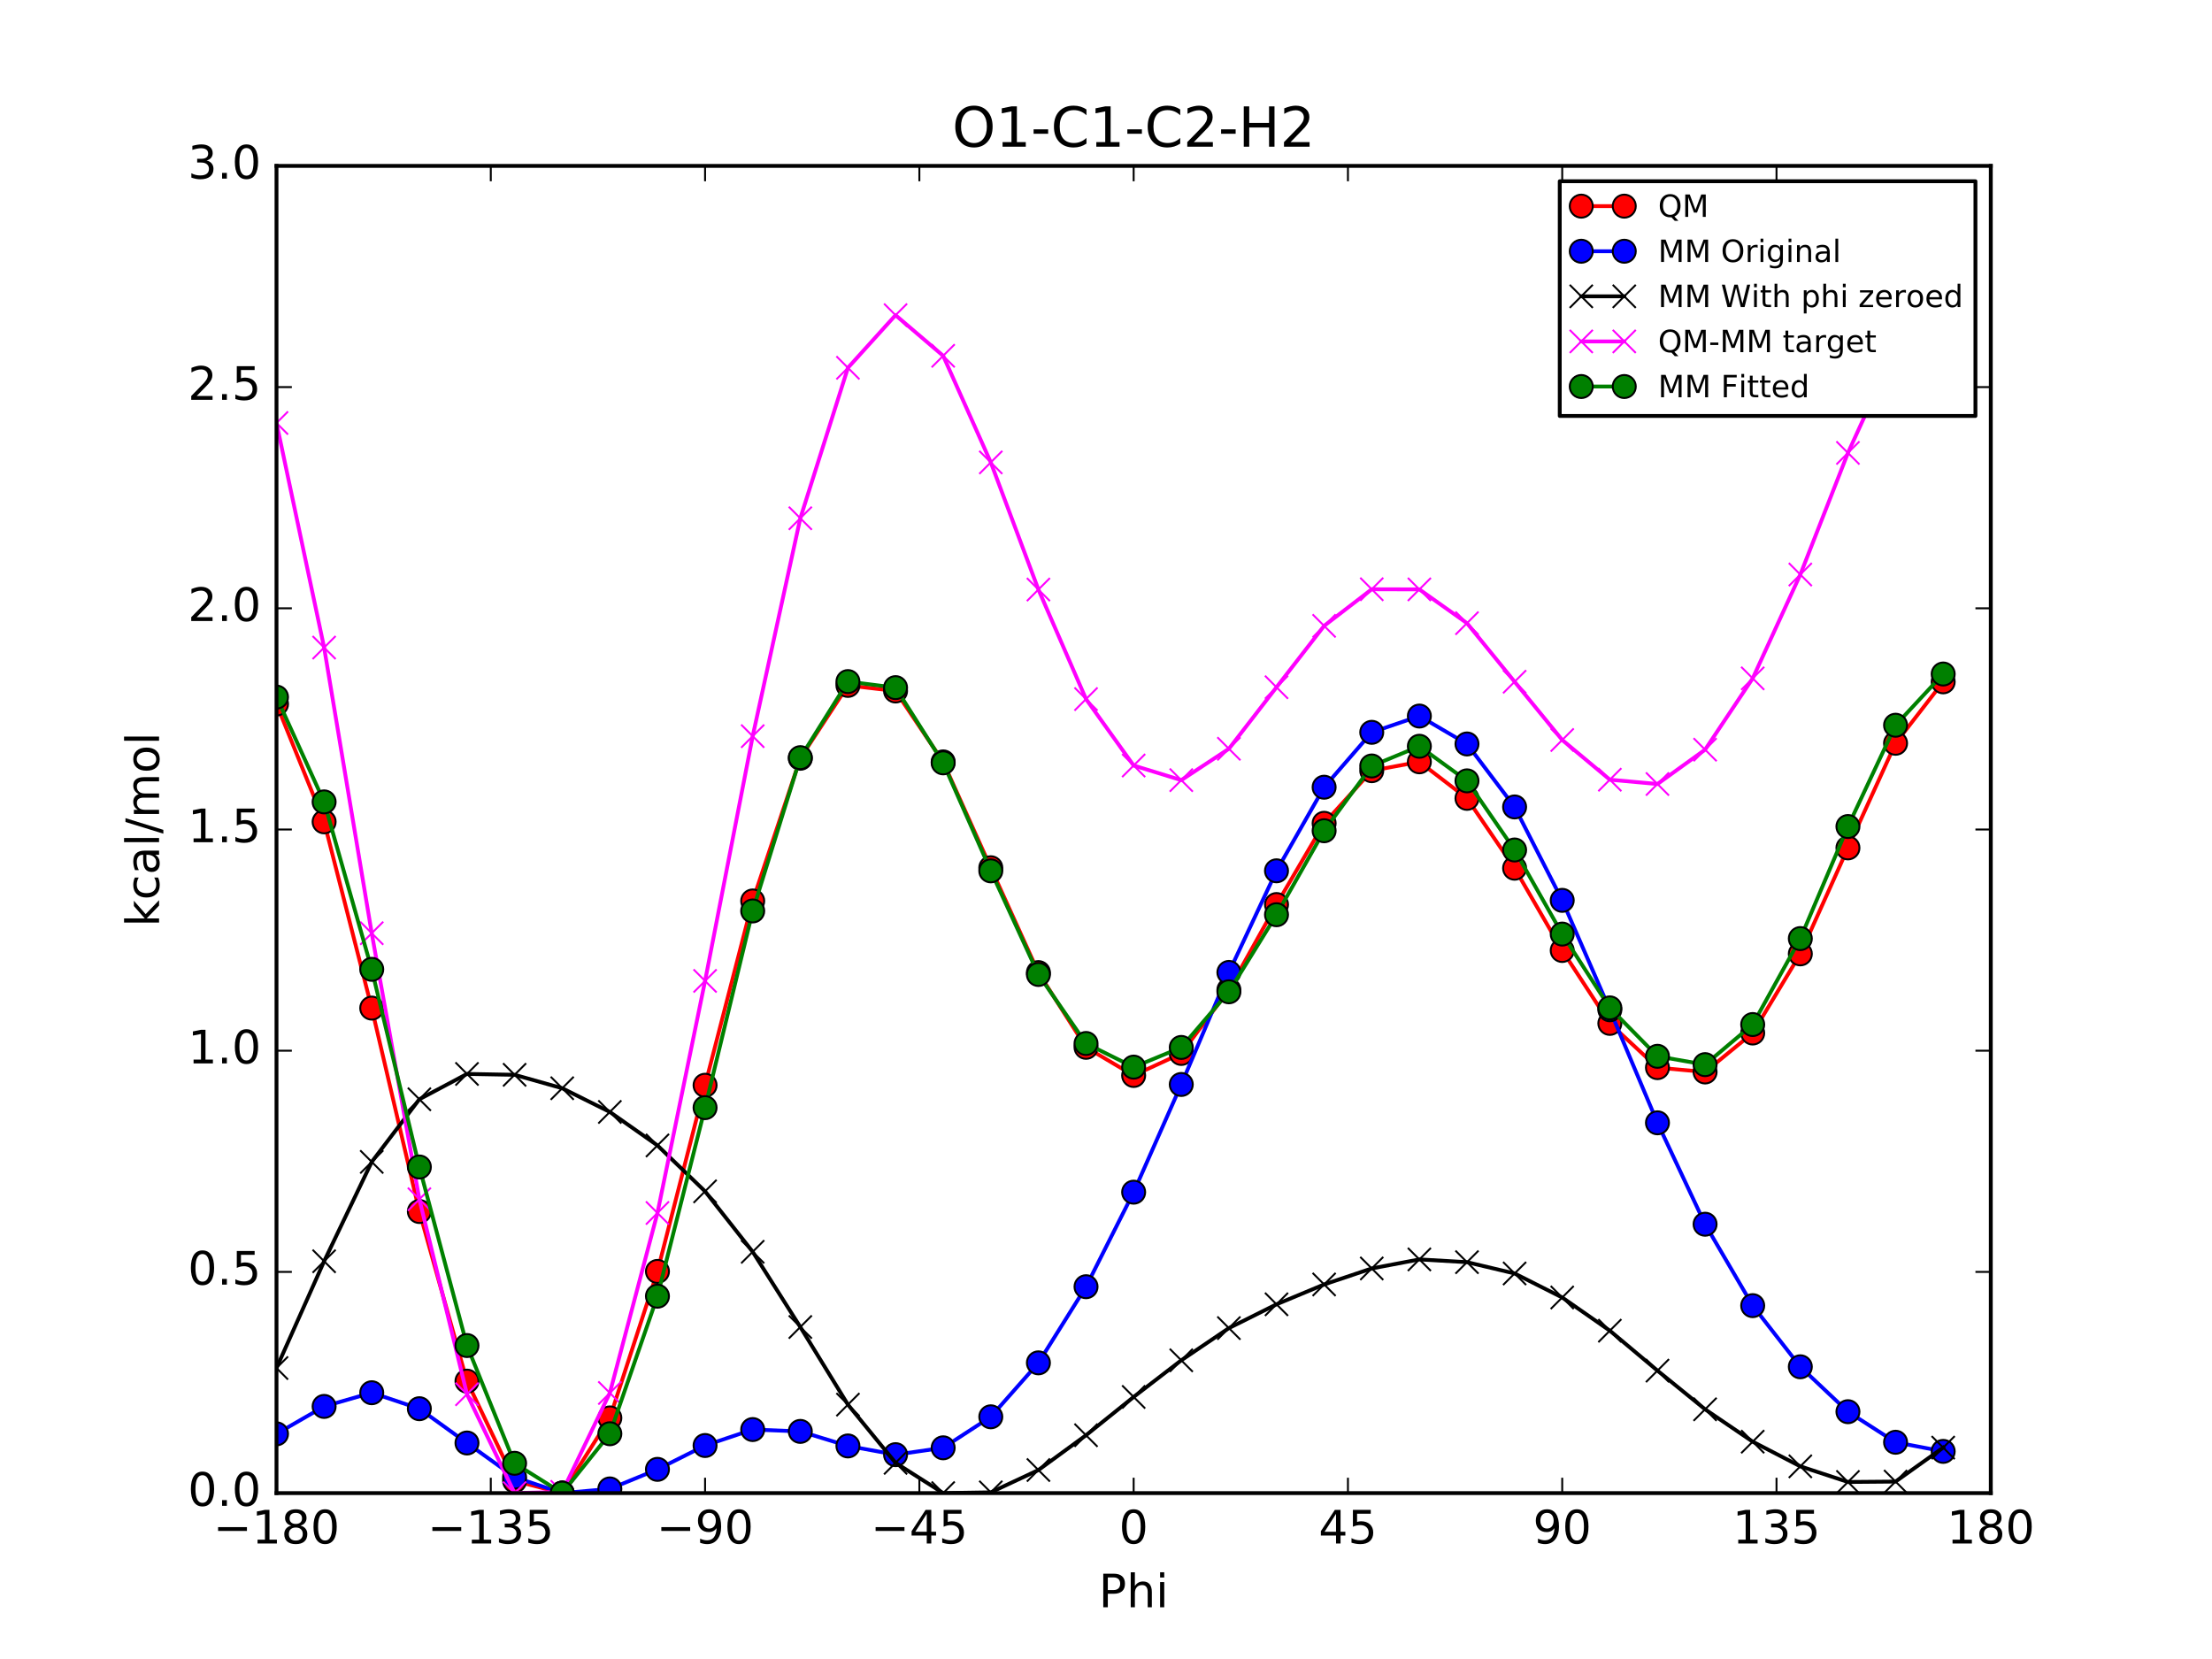 <?xml version="1.0" encoding="utf-8" standalone="no"?>
<!DOCTYPE svg PUBLIC "-//W3C//DTD SVG 1.1//EN"
  "http://www.w3.org/Graphics/SVG/1.1/DTD/svg11.dtd">
<!-- Created with matplotlib (http://matplotlib.org/) -->
<svg height="432pt" version="1.1" viewBox="0 0 576 432" width="576pt" xmlns="http://www.w3.org/2000/svg" xmlns:xlink="http://www.w3.org/1999/xlink">
 <defs>
  <style type="text/css">
*{stroke-linecap:butt;stroke-linejoin:round;stroke-miterlimit:100000;}
  </style>
 </defs>
 <g id="figure_1">
  <g id="patch_1">
   <path d="M 0 432 
L 576 432 
L 576 0 
L 0 0 
z
" style="fill:#ffffff;"/>
  </g>
  <g id="axes_1">
   <g id="patch_2">
    <path d="M 72 388.8 
L 518.4 388.8 
L 518.4 43.2 
L 72 43.2 
z
" style="fill:#ffffff;"/>
   </g>
   <g id="line2d_1">
    <path clip-path="url(#p379c64e0d6)" d="M 72 183.326 
L 84.4 214.001 
L 96.8 262.507 
L 109.2 315.473 
L 121.6 359.647 
L 134 385.624 
L 146.4 388.8 
L 158.8 369.225 
L 171.2 331.075 
L 183.6 282.596 
L 196 234.608 
L 208.4 197.452 
L 220.8 178.479 
L 233.2 179.933 
L 245.6 198.396 
L 258 225.961 
L 270.4 253.257 
L 282.8 272.719 
L 295.2 280.05 
L 307.6 274.313 
L 320 257.763 
L 332.4 235.542 
L 344.8 214.386 
L 357.2 200.69 
L 369.6 198.373 
L 382 207.888 
L 394.4 226.077 
L 406.8 247.501 
L 419.2 266.486 
L 431.6 278.009 
L 444 279.142 
L 456.4 268.998 
L 468.8 248.385 
L 481.2 220.789 
L 493.6 193.545 
L 506 177.549 
" style="fill:none;stroke:#ff0000;stroke-linecap:square;"/>
    <defs>
     <path d="M 0 3 
C 0.796 3 1.559 2.684 2.121 2.121 
C 2.684 1.559 3 0.796 3 0 
C 3 -0.796 2.684 -1.559 2.121 -2.121 
C 1.559 -2.684 0.796 -3 0 -3 
C -0.796 -3 -1.559 -2.684 -2.121 -2.121 
C -2.684 -1.559 -3 -0.796 -3 0 
C -3 0.796 -2.684 1.559 -2.121 2.121 
C -1.559 2.684 -0.796 3 0 3 
z
" id="me95a399b83" style="stroke:#000000;stroke-width:0.5;"/>
    </defs>
    <g clip-path="url(#p379c64e0d6)">
     <use style="fill:#ff0000;stroke:#000000;stroke-width:0.5;" x="72" xlink:href="#me95a399b83" y="183.326"/>
     <use style="fill:#ff0000;stroke:#000000;stroke-width:0.5;" x="84.4" xlink:href="#me95a399b83" y="214.001"/>
     <use style="fill:#ff0000;stroke:#000000;stroke-width:0.5;" x="96.8" xlink:href="#me95a399b83" y="262.507"/>
     <use style="fill:#ff0000;stroke:#000000;stroke-width:0.5;" x="109.2" xlink:href="#me95a399b83" y="315.473"/>
     <use style="fill:#ff0000;stroke:#000000;stroke-width:0.5;" x="121.6" xlink:href="#me95a399b83" y="359.647"/>
     <use style="fill:#ff0000;stroke:#000000;stroke-width:0.5;" x="134" xlink:href="#me95a399b83" y="385.624"/>
     <use style="fill:#ff0000;stroke:#000000;stroke-width:0.5;" x="146.4" xlink:href="#me95a399b83" y="388.8"/>
     <use style="fill:#ff0000;stroke:#000000;stroke-width:0.5;" x="158.8" xlink:href="#me95a399b83" y="369.225"/>
     <use style="fill:#ff0000;stroke:#000000;stroke-width:0.5;" x="171.2" xlink:href="#me95a399b83" y="331.075"/>
     <use style="fill:#ff0000;stroke:#000000;stroke-width:0.5;" x="183.6" xlink:href="#me95a399b83" y="282.596"/>
     <use style="fill:#ff0000;stroke:#000000;stroke-width:0.5;" x="196" xlink:href="#me95a399b83" y="234.608"/>
     <use style="fill:#ff0000;stroke:#000000;stroke-width:0.5;" x="208.4" xlink:href="#me95a399b83" y="197.452"/>
     <use style="fill:#ff0000;stroke:#000000;stroke-width:0.5;" x="220.8" xlink:href="#me95a399b83" y="178.479"/>
     <use style="fill:#ff0000;stroke:#000000;stroke-width:0.5;" x="233.2" xlink:href="#me95a399b83" y="179.933"/>
     <use style="fill:#ff0000;stroke:#000000;stroke-width:0.5;" x="245.6" xlink:href="#me95a399b83" y="198.396"/>
     <use style="fill:#ff0000;stroke:#000000;stroke-width:0.5;" x="258" xlink:href="#me95a399b83" y="225.961"/>
     <use style="fill:#ff0000;stroke:#000000;stroke-width:0.5;" x="270.4" xlink:href="#me95a399b83" y="253.257"/>
     <use style="fill:#ff0000;stroke:#000000;stroke-width:0.5;" x="282.8" xlink:href="#me95a399b83" y="272.719"/>
     <use style="fill:#ff0000;stroke:#000000;stroke-width:0.5;" x="295.2" xlink:href="#me95a399b83" y="280.05"/>
     <use style="fill:#ff0000;stroke:#000000;stroke-width:0.5;" x="307.6" xlink:href="#me95a399b83" y="274.313"/>
     <use style="fill:#ff0000;stroke:#000000;stroke-width:0.5;" x="320" xlink:href="#me95a399b83" y="257.763"/>
     <use style="fill:#ff0000;stroke:#000000;stroke-width:0.5;" x="332.4" xlink:href="#me95a399b83" y="235.542"/>
     <use style="fill:#ff0000;stroke:#000000;stroke-width:0.5;" x="344.8" xlink:href="#me95a399b83" y="214.386"/>
     <use style="fill:#ff0000;stroke:#000000;stroke-width:0.5;" x="357.2" xlink:href="#me95a399b83" y="200.69"/>
     <use style="fill:#ff0000;stroke:#000000;stroke-width:0.5;" x="369.6" xlink:href="#me95a399b83" y="198.373"/>
     <use style="fill:#ff0000;stroke:#000000;stroke-width:0.5;" x="382" xlink:href="#me95a399b83" y="207.888"/>
     <use style="fill:#ff0000;stroke:#000000;stroke-width:0.5;" x="394.4" xlink:href="#me95a399b83" y="226.077"/>
     <use style="fill:#ff0000;stroke:#000000;stroke-width:0.5;" x="406.8" xlink:href="#me95a399b83" y="247.501"/>
     <use style="fill:#ff0000;stroke:#000000;stroke-width:0.5;" x="419.2" xlink:href="#me95a399b83" y="266.486"/>
     <use style="fill:#ff0000;stroke:#000000;stroke-width:0.5;" x="431.6" xlink:href="#me95a399b83" y="278.009"/>
     <use style="fill:#ff0000;stroke:#000000;stroke-width:0.5;" x="444" xlink:href="#me95a399b83" y="279.142"/>
     <use style="fill:#ff0000;stroke:#000000;stroke-width:0.5;" x="456.4" xlink:href="#me95a399b83" y="268.998"/>
     <use style="fill:#ff0000;stroke:#000000;stroke-width:0.5;" x="468.8" xlink:href="#me95a399b83" y="248.385"/>
     <use style="fill:#ff0000;stroke:#000000;stroke-width:0.5;" x="481.2" xlink:href="#me95a399b83" y="220.789"/>
     <use style="fill:#ff0000;stroke:#000000;stroke-width:0.5;" x="493.6" xlink:href="#me95a399b83" y="193.545"/>
     <use style="fill:#ff0000;stroke:#000000;stroke-width:0.5;" x="506" xlink:href="#me95a399b83" y="177.549"/>
    </g>
   </g>
   <g id="line2d_2">
    <path clip-path="url(#p379c64e0d6)" d="M 72 373.368 
L 84.4 366.228 
L 96.8 362.664 
L 109.2 366.825 
L 121.6 375.752 
L 134 384.646 
L 146.4 388.8 
L 158.8 387.71 
L 171.2 382.618 
L 183.6 376.409 
L 196 372.253 
L 208.4 372.732 
L 220.8 376.521 
L 233.2 378.788 
L 245.6 377.005 
L 258 368.932 
L 270.4 354.884 
L 282.8 335.058 
L 295.2 310.437 
L 307.6 282.393 
L 320 253.216 
L 332.4 226.757 
L 344.8 204.987 
L 357.2 190.692 
L 369.6 186.458 
L 382 193.725 
L 394.4 210.126 
L 406.8 234.45 
L 419.2 262.944 
L 431.6 292.377 
L 444 318.785 
L 456.4 339.987 
L 468.8 355.909 
L 481.2 367.603 
L 493.6 375.56 
L 506 377.935 
" style="fill:none;stroke:#0000ff;stroke-linecap:square;"/>
    <defs>
     <path d="M 0 3 
C 0.796 3 1.559 2.684 2.121 2.121 
C 2.684 1.559 3 0.796 3 0 
C 3 -0.796 2.684 -1.559 2.121 -2.121 
C 1.559 -2.684 0.796 -3 0 -3 
C -0.796 -3 -1.559 -2.684 -2.121 -2.121 
C -2.684 -1.559 -3 -0.796 -3 0 
C -3 0.796 -2.684 1.559 -2.121 2.121 
C -1.559 2.684 -0.796 3 0 3 
z
" id="ma785455f89" style="stroke:#000000;stroke-width:0.5;"/>
    </defs>
    <g clip-path="url(#p379c64e0d6)">
     <use style="fill:#0000ff;stroke:#000000;stroke-width:0.5;" x="72" xlink:href="#ma785455f89" y="373.368"/>
     <use style="fill:#0000ff;stroke:#000000;stroke-width:0.5;" x="84.4" xlink:href="#ma785455f89" y="366.228"/>
     <use style="fill:#0000ff;stroke:#000000;stroke-width:0.5;" x="96.8" xlink:href="#ma785455f89" y="362.664"/>
     <use style="fill:#0000ff;stroke:#000000;stroke-width:0.5;" x="109.2" xlink:href="#ma785455f89" y="366.825"/>
     <use style="fill:#0000ff;stroke:#000000;stroke-width:0.5;" x="121.6" xlink:href="#ma785455f89" y="375.752"/>
     <use style="fill:#0000ff;stroke:#000000;stroke-width:0.5;" x="134" xlink:href="#ma785455f89" y="384.646"/>
     <use style="fill:#0000ff;stroke:#000000;stroke-width:0.5;" x="146.4" xlink:href="#ma785455f89" y="388.8"/>
     <use style="fill:#0000ff;stroke:#000000;stroke-width:0.5;" x="158.8" xlink:href="#ma785455f89" y="387.71"/>
     <use style="fill:#0000ff;stroke:#000000;stroke-width:0.5;" x="171.2" xlink:href="#ma785455f89" y="382.618"/>
     <use style="fill:#0000ff;stroke:#000000;stroke-width:0.5;" x="183.6" xlink:href="#ma785455f89" y="376.409"/>
     <use style="fill:#0000ff;stroke:#000000;stroke-width:0.5;" x="196" xlink:href="#ma785455f89" y="372.253"/>
     <use style="fill:#0000ff;stroke:#000000;stroke-width:0.5;" x="208.4" xlink:href="#ma785455f89" y="372.732"/>
     <use style="fill:#0000ff;stroke:#000000;stroke-width:0.5;" x="220.8" xlink:href="#ma785455f89" y="376.521"/>
     <use style="fill:#0000ff;stroke:#000000;stroke-width:0.5;" x="233.2" xlink:href="#ma785455f89" y="378.788"/>
     <use style="fill:#0000ff;stroke:#000000;stroke-width:0.5;" x="245.6" xlink:href="#ma785455f89" y="377.005"/>
     <use style="fill:#0000ff;stroke:#000000;stroke-width:0.5;" x="258" xlink:href="#ma785455f89" y="368.932"/>
     <use style="fill:#0000ff;stroke:#000000;stroke-width:0.5;" x="270.4" xlink:href="#ma785455f89" y="354.884"/>
     <use style="fill:#0000ff;stroke:#000000;stroke-width:0.5;" x="282.8" xlink:href="#ma785455f89" y="335.058"/>
     <use style="fill:#0000ff;stroke:#000000;stroke-width:0.5;" x="295.2" xlink:href="#ma785455f89" y="310.437"/>
     <use style="fill:#0000ff;stroke:#000000;stroke-width:0.5;" x="307.6" xlink:href="#ma785455f89" y="282.393"/>
     <use style="fill:#0000ff;stroke:#000000;stroke-width:0.5;" x="320" xlink:href="#ma785455f89" y="253.216"/>
     <use style="fill:#0000ff;stroke:#000000;stroke-width:0.5;" x="332.4" xlink:href="#ma785455f89" y="226.757"/>
     <use style="fill:#0000ff;stroke:#000000;stroke-width:0.5;" x="344.8" xlink:href="#ma785455f89" y="204.987"/>
     <use style="fill:#0000ff;stroke:#000000;stroke-width:0.5;" x="357.2" xlink:href="#ma785455f89" y="190.692"/>
     <use style="fill:#0000ff;stroke:#000000;stroke-width:0.5;" x="369.6" xlink:href="#ma785455f89" y="186.458"/>
     <use style="fill:#0000ff;stroke:#000000;stroke-width:0.5;" x="382" xlink:href="#ma785455f89" y="193.725"/>
     <use style="fill:#0000ff;stroke:#000000;stroke-width:0.5;" x="394.4" xlink:href="#ma785455f89" y="210.126"/>
     <use style="fill:#0000ff;stroke:#000000;stroke-width:0.5;" x="406.8" xlink:href="#ma785455f89" y="234.45"/>
     <use style="fill:#0000ff;stroke:#000000;stroke-width:0.5;" x="419.2" xlink:href="#ma785455f89" y="262.944"/>
     <use style="fill:#0000ff;stroke:#000000;stroke-width:0.5;" x="431.6" xlink:href="#ma785455f89" y="292.377"/>
     <use style="fill:#0000ff;stroke:#000000;stroke-width:0.5;" x="444" xlink:href="#ma785455f89" y="318.785"/>
     <use style="fill:#0000ff;stroke:#000000;stroke-width:0.5;" x="456.4" xlink:href="#ma785455f89" y="339.987"/>
     <use style="fill:#0000ff;stroke:#000000;stroke-width:0.5;" x="468.8" xlink:href="#ma785455f89" y="355.909"/>
     <use style="fill:#0000ff;stroke:#000000;stroke-width:0.5;" x="481.2" xlink:href="#ma785455f89" y="367.603"/>
     <use style="fill:#0000ff;stroke:#000000;stroke-width:0.5;" x="493.6" xlink:href="#ma785455f89" y="375.56"/>
     <use style="fill:#0000ff;stroke:#000000;stroke-width:0.5;" x="506" xlink:href="#ma785455f89" y="377.935"/>
    </g>
   </g>
   <g id="line2d_3">
    <path clip-path="url(#p379c64e0d6)" d="M 72 356.234 
L 84.4 328.429 
L 96.8 302.552 
L 109.2 286.245 
L 121.6 279.65 
L 134 279.877 
L 146.4 283.378 
L 158.8 289.55 
L 171.2 298.267 
L 183.6 310.224 
L 196 325.964 
L 208.4 345.552 
L 220.8 365.761 
L 233.2 380.917 
L 245.6 388.8 
L 258 388.606 
L 270.4 382.795 
L 282.8 373.733 
L 295.2 363.761 
L 307.6 354.22 
L 320 345.837 
L 332.4 339.64 
L 344.8 334.468 
L 357.2 330.302 
L 369.6 327.948 
L 382 328.665 
L 394.4 331.609 
L 406.8 337.864 
L 419.2 346.509 
L 431.6 356.908 
L 444 366.981 
L 456.4 375.408 
L 468.8 381.832 
L 481.2 385.905 
L 493.6 385.799 
L 506 376.957 
" style="fill:none;stroke:#000000;stroke-linecap:square;"/>
    <defs>
     <path d="M -3 3 
L 3 -3 
M -3 -3 
L 3 3 
" id="ma513241b36" style="stroke:#000000;stroke-width:0.5;"/>
    </defs>
    <g clip-path="url(#p379c64e0d6)">
     <use style="stroke:#000000;stroke-width:0.5;" x="72" xlink:href="#ma513241b36" y="356.234"/>
     <use style="stroke:#000000;stroke-width:0.5;" x="84.4" xlink:href="#ma513241b36" y="328.429"/>
     <use style="stroke:#000000;stroke-width:0.5;" x="96.8" xlink:href="#ma513241b36" y="302.552"/>
     <use style="stroke:#000000;stroke-width:0.5;" x="109.2" xlink:href="#ma513241b36" y="286.245"/>
     <use style="stroke:#000000;stroke-width:0.5;" x="121.6" xlink:href="#ma513241b36" y="279.65"/>
     <use style="stroke:#000000;stroke-width:0.5;" x="134" xlink:href="#ma513241b36" y="279.877"/>
     <use style="stroke:#000000;stroke-width:0.5;" x="146.4" xlink:href="#ma513241b36" y="283.378"/>
     <use style="stroke:#000000;stroke-width:0.5;" x="158.8" xlink:href="#ma513241b36" y="289.55"/>
     <use style="stroke:#000000;stroke-width:0.5;" x="171.2" xlink:href="#ma513241b36" y="298.267"/>
     <use style="stroke:#000000;stroke-width:0.5;" x="183.6" xlink:href="#ma513241b36" y="310.224"/>
     <use style="stroke:#000000;stroke-width:0.5;" x="196" xlink:href="#ma513241b36" y="325.964"/>
     <use style="stroke:#000000;stroke-width:0.5;" x="208.4" xlink:href="#ma513241b36" y="345.552"/>
     <use style="stroke:#000000;stroke-width:0.5;" x="220.8" xlink:href="#ma513241b36" y="365.761"/>
     <use style="stroke:#000000;stroke-width:0.5;" x="233.2" xlink:href="#ma513241b36" y="380.917"/>
     <use style="stroke:#000000;stroke-width:0.5;" x="245.6" xlink:href="#ma513241b36" y="388.8"/>
     <use style="stroke:#000000;stroke-width:0.5;" x="258" xlink:href="#ma513241b36" y="388.606"/>
     <use style="stroke:#000000;stroke-width:0.5;" x="270.4" xlink:href="#ma513241b36" y="382.795"/>
     <use style="stroke:#000000;stroke-width:0.5;" x="282.8" xlink:href="#ma513241b36" y="373.733"/>
     <use style="stroke:#000000;stroke-width:0.5;" x="295.2" xlink:href="#ma513241b36" y="363.761"/>
     <use style="stroke:#000000;stroke-width:0.5;" x="307.6" xlink:href="#ma513241b36" y="354.22"/>
     <use style="stroke:#000000;stroke-width:0.5;" x="320" xlink:href="#ma513241b36" y="345.837"/>
     <use style="stroke:#000000;stroke-width:0.5;" x="332.4" xlink:href="#ma513241b36" y="339.64"/>
     <use style="stroke:#000000;stroke-width:0.5;" x="344.8" xlink:href="#ma513241b36" y="334.468"/>
     <use style="stroke:#000000;stroke-width:0.5;" x="357.2" xlink:href="#ma513241b36" y="330.302"/>
     <use style="stroke:#000000;stroke-width:0.5;" x="369.6" xlink:href="#ma513241b36" y="327.948"/>
     <use style="stroke:#000000;stroke-width:0.5;" x="382" xlink:href="#ma513241b36" y="328.665"/>
     <use style="stroke:#000000;stroke-width:0.5;" x="394.4" xlink:href="#ma513241b36" y="331.609"/>
     <use style="stroke:#000000;stroke-width:0.5;" x="406.8" xlink:href="#ma513241b36" y="337.864"/>
     <use style="stroke:#000000;stroke-width:0.5;" x="419.2" xlink:href="#ma513241b36" y="346.509"/>
     <use style="stroke:#000000;stroke-width:0.5;" x="431.6" xlink:href="#ma513241b36" y="356.908"/>
     <use style="stroke:#000000;stroke-width:0.5;" x="444" xlink:href="#ma513241b36" y="366.981"/>
     <use style="stroke:#000000;stroke-width:0.5;" x="456.4" xlink:href="#ma513241b36" y="375.408"/>
     <use style="stroke:#000000;stroke-width:0.5;" x="468.8" xlink:href="#ma513241b36" y="381.832"/>
     <use style="stroke:#000000;stroke-width:0.5;" x="481.2" xlink:href="#ma513241b36" y="385.905"/>
     <use style="stroke:#000000;stroke-width:0.5;" x="493.6" xlink:href="#ma513241b36" y="385.799"/>
     <use style="stroke:#000000;stroke-width:0.5;" x="506" xlink:href="#ma513241b36" y="376.957"/>
    </g>
   </g>
   <g id="line2d_4">
    <path clip-path="url(#p379c64e0d6)" d="M 72 110.145 
L 84.4 168.625 
L 96.8 243.008 
L 109.2 312.28 
L 121.6 363.05 
L 134 388.8 
L 146.4 388.475 
L 158.8 362.728 
L 171.2 315.86 
L 183.6 255.425 
L 196 191.697 
L 208.4 134.953 
L 220.8 95.771 
L 233.2 82.069 
L 245.6 92.649 
L 258 120.408 
L 270.4 153.515 
L 282.8 182.039 
L 295.2 199.341 
L 307.6 203.146 
L 320 194.979 
L 332.4 178.955 
L 344.8 162.971 
L 357.2 153.441 
L 369.6 153.478 
L 382 162.275 
L 394.4 177.521 
L 406.8 192.689 
L 419.2 203.029 
L 431.6 204.153 
L 444 195.214 
L 456.4 176.643 
L 468.8 149.606 
L 481.2 117.937 
L 493.6 90.798 
L 506 83.645 
" style="fill:none;stroke:#ff00ff;stroke-linecap:square;"/>
    <defs>
     <path d="M -3 3 
L 3 -3 
M -3 -3 
L 3 3 
" id="md771360b98" style="stroke:#ff00ff;stroke-width:0.5;"/>
    </defs>
    <g clip-path="url(#p379c64e0d6)">
     <use style="fill:#ff00ff;stroke:#ff00ff;stroke-width:0.5;" x="72" xlink:href="#md771360b98" y="110.145"/>
     <use style="fill:#ff00ff;stroke:#ff00ff;stroke-width:0.5;" x="84.4" xlink:href="#md771360b98" y="168.625"/>
     <use style="fill:#ff00ff;stroke:#ff00ff;stroke-width:0.5;" x="96.8" xlink:href="#md771360b98" y="243.008"/>
     <use style="fill:#ff00ff;stroke:#ff00ff;stroke-width:0.5;" x="109.2" xlink:href="#md771360b98" y="312.28"/>
     <use style="fill:#ff00ff;stroke:#ff00ff;stroke-width:0.5;" x="121.6" xlink:href="#md771360b98" y="363.05"/>
     <use style="fill:#ff00ff;stroke:#ff00ff;stroke-width:0.5;" x="134" xlink:href="#md771360b98" y="388.8"/>
     <use style="fill:#ff00ff;stroke:#ff00ff;stroke-width:0.5;" x="146.4" xlink:href="#md771360b98" y="388.475"/>
     <use style="fill:#ff00ff;stroke:#ff00ff;stroke-width:0.5;" x="158.8" xlink:href="#md771360b98" y="362.728"/>
     <use style="fill:#ff00ff;stroke:#ff00ff;stroke-width:0.5;" x="171.2" xlink:href="#md771360b98" y="315.86"/>
     <use style="fill:#ff00ff;stroke:#ff00ff;stroke-width:0.5;" x="183.6" xlink:href="#md771360b98" y="255.425"/>
     <use style="fill:#ff00ff;stroke:#ff00ff;stroke-width:0.5;" x="196" xlink:href="#md771360b98" y="191.697"/>
     <use style="fill:#ff00ff;stroke:#ff00ff;stroke-width:0.5;" x="208.4" xlink:href="#md771360b98" y="134.953"/>
     <use style="fill:#ff00ff;stroke:#ff00ff;stroke-width:0.5;" x="220.8" xlink:href="#md771360b98" y="95.771"/>
     <use style="fill:#ff00ff;stroke:#ff00ff;stroke-width:0.5;" x="233.2" xlink:href="#md771360b98" y="82.069"/>
     <use style="fill:#ff00ff;stroke:#ff00ff;stroke-width:0.5;" x="245.6" xlink:href="#md771360b98" y="92.649"/>
     <use style="fill:#ff00ff;stroke:#ff00ff;stroke-width:0.5;" x="258" xlink:href="#md771360b98" y="120.408"/>
     <use style="fill:#ff00ff;stroke:#ff00ff;stroke-width:0.5;" x="270.4" xlink:href="#md771360b98" y="153.515"/>
     <use style="fill:#ff00ff;stroke:#ff00ff;stroke-width:0.5;" x="282.8" xlink:href="#md771360b98" y="182.039"/>
     <use style="fill:#ff00ff;stroke:#ff00ff;stroke-width:0.5;" x="295.2" xlink:href="#md771360b98" y="199.341"/>
     <use style="fill:#ff00ff;stroke:#ff00ff;stroke-width:0.5;" x="307.6" xlink:href="#md771360b98" y="203.146"/>
     <use style="fill:#ff00ff;stroke:#ff00ff;stroke-width:0.5;" x="320" xlink:href="#md771360b98" y="194.979"/>
     <use style="fill:#ff00ff;stroke:#ff00ff;stroke-width:0.5;" x="332.4" xlink:href="#md771360b98" y="178.955"/>
     <use style="fill:#ff00ff;stroke:#ff00ff;stroke-width:0.5;" x="344.8" xlink:href="#md771360b98" y="162.971"/>
     <use style="fill:#ff00ff;stroke:#ff00ff;stroke-width:0.5;" x="357.2" xlink:href="#md771360b98" y="153.441"/>
     <use style="fill:#ff00ff;stroke:#ff00ff;stroke-width:0.5;" x="369.6" xlink:href="#md771360b98" y="153.478"/>
     <use style="fill:#ff00ff;stroke:#ff00ff;stroke-width:0.5;" x="382" xlink:href="#md771360b98" y="162.275"/>
     <use style="fill:#ff00ff;stroke:#ff00ff;stroke-width:0.5;" x="394.4" xlink:href="#md771360b98" y="177.521"/>
     <use style="fill:#ff00ff;stroke:#ff00ff;stroke-width:0.5;" x="406.8" xlink:href="#md771360b98" y="192.689"/>
     <use style="fill:#ff00ff;stroke:#ff00ff;stroke-width:0.5;" x="419.2" xlink:href="#md771360b98" y="203.029"/>
     <use style="fill:#ff00ff;stroke:#ff00ff;stroke-width:0.5;" x="431.6" xlink:href="#md771360b98" y="204.153"/>
     <use style="fill:#ff00ff;stroke:#ff00ff;stroke-width:0.5;" x="444" xlink:href="#md771360b98" y="195.214"/>
     <use style="fill:#ff00ff;stroke:#ff00ff;stroke-width:0.5;" x="456.4" xlink:href="#md771360b98" y="176.643"/>
     <use style="fill:#ff00ff;stroke:#ff00ff;stroke-width:0.5;" x="468.8" xlink:href="#md771360b98" y="149.606"/>
     <use style="fill:#ff00ff;stroke:#ff00ff;stroke-width:0.5;" x="481.2" xlink:href="#md771360b98" y="117.937"/>
     <use style="fill:#ff00ff;stroke:#ff00ff;stroke-width:0.5;" x="493.6" xlink:href="#md771360b98" y="90.798"/>
     <use style="fill:#ff00ff;stroke:#ff00ff;stroke-width:0.5;" x="506" xlink:href="#md771360b98" y="83.645"/>
    </g>
   </g>
   <g id="line2d_5">
    <path clip-path="url(#p379c64e0d6)" d="M 72 181.519 
L 84.4 208.811 
L 96.8 252.415 
L 109.2 303.882 
L 121.6 350.378 
L 134 381.037 
L 146.4 388.8 
L 158.8 373.345 
L 171.2 337.525 
L 183.6 288.428 
L 196 237.212 
L 208.4 197.289 
L 220.8 177.484 
L 233.2 179.056 
L 245.6 198.648 
L 258 226.774 
L 270.4 253.749 
L 282.8 271.722 
L 295.2 277.873 
L 307.6 272.749 
L 320 258.264 
L 332.4 238.191 
L 344.8 216.328 
L 357.2 199.457 
L 369.6 194.326 
L 382 203.332 
L 394.4 221.334 
L 406.8 243.231 
L 419.2 262.451 
L 431.6 275.056 
L 444 277.228 
L 456.4 266.786 
L 468.8 244.403 
L 481.2 215.223 
L 493.6 188.849 
L 506 175.51 
" style="fill:none;stroke:#008000;stroke-linecap:square;"/>
    <defs>
     <path d="M 0 3 
C 0.796 3 1.559 2.684 2.121 2.121 
C 2.684 1.559 3 0.796 3 0 
C 3 -0.796 2.684 -1.559 2.121 -2.121 
C 1.559 -2.684 0.796 -3 0 -3 
C -0.796 -3 -1.559 -2.684 -2.121 -2.121 
C -2.684 -1.559 -3 -0.796 -3 0 
C -3 0.796 -2.684 1.559 -2.121 2.121 
C -1.559 2.684 -0.796 3 0 3 
z
" id="md394a647d8" style="stroke:#000000;stroke-width:0.5;"/>
    </defs>
    <g clip-path="url(#p379c64e0d6)">
     <use style="fill:#008000;stroke:#000000;stroke-width:0.5;" x="72" xlink:href="#md394a647d8" y="181.519"/>
     <use style="fill:#008000;stroke:#000000;stroke-width:0.5;" x="84.4" xlink:href="#md394a647d8" y="208.811"/>
     <use style="fill:#008000;stroke:#000000;stroke-width:0.5;" x="96.8" xlink:href="#md394a647d8" y="252.415"/>
     <use style="fill:#008000;stroke:#000000;stroke-width:0.5;" x="109.2" xlink:href="#md394a647d8" y="303.882"/>
     <use style="fill:#008000;stroke:#000000;stroke-width:0.5;" x="121.6" xlink:href="#md394a647d8" y="350.378"/>
     <use style="fill:#008000;stroke:#000000;stroke-width:0.5;" x="134" xlink:href="#md394a647d8" y="381.037"/>
     <use style="fill:#008000;stroke:#000000;stroke-width:0.5;" x="146.4" xlink:href="#md394a647d8" y="388.8"/>
     <use style="fill:#008000;stroke:#000000;stroke-width:0.5;" x="158.8" xlink:href="#md394a647d8" y="373.345"/>
     <use style="fill:#008000;stroke:#000000;stroke-width:0.5;" x="171.2" xlink:href="#md394a647d8" y="337.525"/>
     <use style="fill:#008000;stroke:#000000;stroke-width:0.5;" x="183.6" xlink:href="#md394a647d8" y="288.428"/>
     <use style="fill:#008000;stroke:#000000;stroke-width:0.5;" x="196" xlink:href="#md394a647d8" y="237.212"/>
     <use style="fill:#008000;stroke:#000000;stroke-width:0.5;" x="208.4" xlink:href="#md394a647d8" y="197.289"/>
     <use style="fill:#008000;stroke:#000000;stroke-width:0.5;" x="220.8" xlink:href="#md394a647d8" y="177.484"/>
     <use style="fill:#008000;stroke:#000000;stroke-width:0.5;" x="233.2" xlink:href="#md394a647d8" y="179.056"/>
     <use style="fill:#008000;stroke:#000000;stroke-width:0.5;" x="245.6" xlink:href="#md394a647d8" y="198.648"/>
     <use style="fill:#008000;stroke:#000000;stroke-width:0.5;" x="258" xlink:href="#md394a647d8" y="226.774"/>
     <use style="fill:#008000;stroke:#000000;stroke-width:0.5;" x="270.4" xlink:href="#md394a647d8" y="253.749"/>
     <use style="fill:#008000;stroke:#000000;stroke-width:0.5;" x="282.8" xlink:href="#md394a647d8" y="271.722"/>
     <use style="fill:#008000;stroke:#000000;stroke-width:0.5;" x="295.2" xlink:href="#md394a647d8" y="277.873"/>
     <use style="fill:#008000;stroke:#000000;stroke-width:0.5;" x="307.6" xlink:href="#md394a647d8" y="272.749"/>
     <use style="fill:#008000;stroke:#000000;stroke-width:0.5;" x="320" xlink:href="#md394a647d8" y="258.264"/>
     <use style="fill:#008000;stroke:#000000;stroke-width:0.5;" x="332.4" xlink:href="#md394a647d8" y="238.191"/>
     <use style="fill:#008000;stroke:#000000;stroke-width:0.5;" x="344.8" xlink:href="#md394a647d8" y="216.328"/>
     <use style="fill:#008000;stroke:#000000;stroke-width:0.5;" x="357.2" xlink:href="#md394a647d8" y="199.457"/>
     <use style="fill:#008000;stroke:#000000;stroke-width:0.5;" x="369.6" xlink:href="#md394a647d8" y="194.326"/>
     <use style="fill:#008000;stroke:#000000;stroke-width:0.5;" x="382" xlink:href="#md394a647d8" y="203.332"/>
     <use style="fill:#008000;stroke:#000000;stroke-width:0.5;" x="394.4" xlink:href="#md394a647d8" y="221.334"/>
     <use style="fill:#008000;stroke:#000000;stroke-width:0.5;" x="406.8" xlink:href="#md394a647d8" y="243.231"/>
     <use style="fill:#008000;stroke:#000000;stroke-width:0.5;" x="419.2" xlink:href="#md394a647d8" y="262.451"/>
     <use style="fill:#008000;stroke:#000000;stroke-width:0.5;" x="431.6" xlink:href="#md394a647d8" y="275.056"/>
     <use style="fill:#008000;stroke:#000000;stroke-width:0.5;" x="444" xlink:href="#md394a647d8" y="277.228"/>
     <use style="fill:#008000;stroke:#000000;stroke-width:0.5;" x="456.4" xlink:href="#md394a647d8" y="266.786"/>
     <use style="fill:#008000;stroke:#000000;stroke-width:0.5;" x="468.8" xlink:href="#md394a647d8" y="244.403"/>
     <use style="fill:#008000;stroke:#000000;stroke-width:0.5;" x="481.2" xlink:href="#md394a647d8" y="215.223"/>
     <use style="fill:#008000;stroke:#000000;stroke-width:0.5;" x="493.6" xlink:href="#md394a647d8" y="188.849"/>
     <use style="fill:#008000;stroke:#000000;stroke-width:0.5;" x="506" xlink:href="#md394a647d8" y="175.51"/>
    </g>
   </g>
   <g id="patch_3">
    <path d="M 72 43.2 
L 518.4 43.2 
" style="fill:none;stroke:#000000;stroke-linecap:square;stroke-linejoin:miter;"/>
   </g>
   <g id="patch_4">
    <path d="M 72 388.8 
L 518.4 388.8 
" style="fill:none;stroke:#000000;stroke-linecap:square;stroke-linejoin:miter;"/>
   </g>
   <g id="patch_5">
    <path d="M 72 388.8 
L 72 43.2 
" style="fill:none;stroke:#000000;stroke-linecap:square;stroke-linejoin:miter;"/>
   </g>
   <g id="patch_6">
    <path d="M 518.4 388.8 
L 518.4 43.2 
" style="fill:none;stroke:#000000;stroke-linecap:square;stroke-linejoin:miter;"/>
   </g>
   <g id="matplotlib.axis_1">
    <g id="xtick_1">
     <g id="line2d_6">
      <defs>
       <path d="M 0 0 
L 0 -4 
" id="m720ff8f0e7" style="stroke:#000000;stroke-width:0.5;"/>
      </defs>
      <g>
       <use style="stroke:#000000;stroke-width:0.5;" x="72.0" xlink:href="#m720ff8f0e7" y="388.8"/>
      </g>
     </g>
     <g id="line2d_7">
      <defs>
       <path d="M 0 0 
L 0 4 
" id="md9ca519494" style="stroke:#000000;stroke-width:0.5;"/>
      </defs>
      <g>
       <use style="stroke:#000000;stroke-width:0.5;" x="72.0" xlink:href="#md9ca519494" y="43.2"/>
      </g>
     </g>
     <g id="text_1">
      <!-- −180 -->
      <defs>
       <path d="M 12.406 8.297 
L 28.516 8.297 
L 28.516 63.922 
L 10.984 60.406 
L 10.984 69.391 
L 28.422 72.906 
L 38.281 72.906 
L 38.281 8.297 
L 54.391 8.297 
L 54.391 0 
L 12.406 0 
z
" id="BitstreamVeraSans-Roman-31"/>
       <path d="M 31.781 66.406 
Q 24.172 66.406 20.328 58.906 
Q 16.5 51.422 16.5 36.375 
Q 16.5 21.391 20.328 13.891 
Q 24.172 6.391 31.781 6.391 
Q 39.453 6.391 43.281 13.891 
Q 47.125 21.391 47.125 36.375 
Q 47.125 51.422 43.281 58.906 
Q 39.453 66.406 31.781 66.406 
M 31.781 74.219 
Q 44.047 74.219 50.516 64.516 
Q 56.984 54.828 56.984 36.375 
Q 56.984 17.969 50.516 8.266 
Q 44.047 -1.422 31.781 -1.422 
Q 19.531 -1.422 13.062 8.266 
Q 6.594 17.969 6.594 36.375 
Q 6.594 54.828 13.062 64.516 
Q 19.531 74.219 31.781 74.219 
" id="BitstreamVeraSans-Roman-30"/>
       <path d="M 10.594 35.5 
L 73.188 35.5 
L 73.188 27.203 
L 10.594 27.203 
z
" id="BitstreamVeraSans-Roman-2212"/>
       <path d="M 31.781 34.625 
Q 24.75 34.625 20.719 30.859 
Q 16.703 27.094 16.703 20.516 
Q 16.703 13.922 20.719 10.156 
Q 24.75 6.391 31.781 6.391 
Q 38.812 6.391 42.859 10.172 
Q 46.922 13.969 46.922 20.516 
Q 46.922 27.094 42.891 30.859 
Q 38.875 34.625 31.781 34.625 
M 21.922 38.812 
Q 15.578 40.375 12.031 44.719 
Q 8.5 49.078 8.5 55.328 
Q 8.5 64.062 14.719 69.141 
Q 20.953 74.219 31.781 74.219 
Q 42.672 74.219 48.875 69.141 
Q 55.078 64.062 55.078 55.328 
Q 55.078 49.078 51.531 44.719 
Q 48 40.375 41.703 38.812 
Q 48.828 37.156 52.797 32.312 
Q 56.781 27.484 56.781 20.516 
Q 56.781 9.906 50.312 4.234 
Q 43.844 -1.422 31.781 -1.422 
Q 19.734 -1.422 13.25 4.234 
Q 6.781 9.906 6.781 20.516 
Q 6.781 27.484 10.781 32.312 
Q 14.797 37.156 21.922 38.812 
M 18.312 54.391 
Q 18.312 48.734 21.844 45.562 
Q 25.391 42.391 31.781 42.391 
Q 38.141 42.391 41.719 45.562 
Q 45.312 48.734 45.312 54.391 
Q 45.312 60.062 41.719 63.234 
Q 38.141 66.406 31.781 66.406 
Q 25.391 66.406 21.844 63.234 
Q 18.312 60.062 18.312 54.391 
" id="BitstreamVeraSans-Roman-38"/>
      </defs>
      <g transform="translate(55.52 401.918)scale(0.12 -0.12)">
       <use xlink:href="#BitstreamVeraSans-Roman-2212"/>
       <use x="83.789" xlink:href="#BitstreamVeraSans-Roman-31"/>
       <use x="147.412" xlink:href="#BitstreamVeraSans-Roman-38"/>
       <use x="211.035" xlink:href="#BitstreamVeraSans-Roman-30"/>
      </g>
     </g>
    </g>
    <g id="xtick_2">
     <g id="line2d_8">
      <g>
       <use style="stroke:#000000;stroke-width:0.5;" x="127.8" xlink:href="#m720ff8f0e7" y="388.8"/>
      </g>
     </g>
     <g id="line2d_9">
      <g>
       <use style="stroke:#000000;stroke-width:0.5;" x="127.8" xlink:href="#md9ca519494" y="43.2"/>
      </g>
     </g>
     <g id="text_2">
      <!-- −135 -->
      <defs>
       <path d="M 40.578 39.312 
Q 47.656 37.797 51.625 33 
Q 55.609 28.219 55.609 21.188 
Q 55.609 10.406 48.188 4.484 
Q 40.766 -1.422 27.094 -1.422 
Q 22.516 -1.422 17.656 -0.516 
Q 12.797 0.391 7.625 2.203 
L 7.625 11.719 
Q 11.719 9.328 16.594 8.109 
Q 21.484 6.891 26.812 6.891 
Q 36.078 6.891 40.938 10.547 
Q 45.797 14.203 45.797 21.188 
Q 45.797 27.641 41.281 31.266 
Q 36.766 34.906 28.719 34.906 
L 20.219 34.906 
L 20.219 43.016 
L 29.109 43.016 
Q 36.375 43.016 40.234 45.922 
Q 44.094 48.828 44.094 54.297 
Q 44.094 59.906 40.109 62.906 
Q 36.141 65.922 28.719 65.922 
Q 24.656 65.922 20.016 65.031 
Q 15.375 64.156 9.812 62.312 
L 9.812 71.094 
Q 15.438 72.656 20.344 73.438 
Q 25.25 74.219 29.594 74.219 
Q 40.828 74.219 47.359 69.109 
Q 53.906 64.016 53.906 55.328 
Q 53.906 49.266 50.438 45.094 
Q 46.969 40.922 40.578 39.312 
" id="BitstreamVeraSans-Roman-33"/>
       <path d="M 10.797 72.906 
L 49.516 72.906 
L 49.516 64.594 
L 19.828 64.594 
L 19.828 46.734 
Q 21.969 47.469 24.109 47.828 
Q 26.266 48.188 28.422 48.188 
Q 40.625 48.188 47.75 41.5 
Q 54.891 34.812 54.891 23.391 
Q 54.891 11.625 47.562 5.094 
Q 40.234 -1.422 26.906 -1.422 
Q 22.312 -1.422 17.547 -0.641 
Q 12.797 0.141 7.719 1.703 
L 7.719 11.625 
Q 12.109 9.234 16.797 8.062 
Q 21.484 6.891 26.703 6.891 
Q 35.156 6.891 40.078 11.328 
Q 45.016 15.766 45.016 23.391 
Q 45.016 31 40.078 35.438 
Q 35.156 39.891 26.703 39.891 
Q 22.75 39.891 18.812 39.016 
Q 14.891 38.141 10.797 36.281 
z
" id="BitstreamVeraSans-Roman-35"/>
      </defs>
      <g transform="translate(111.32 401.918)scale(0.12 -0.12)">
       <use xlink:href="#BitstreamVeraSans-Roman-2212"/>
       <use x="83.789" xlink:href="#BitstreamVeraSans-Roman-31"/>
       <use x="147.412" xlink:href="#BitstreamVeraSans-Roman-33"/>
       <use x="211.035" xlink:href="#BitstreamVeraSans-Roman-35"/>
      </g>
     </g>
    </g>
    <g id="xtick_3">
     <g id="line2d_10">
      <g>
       <use style="stroke:#000000;stroke-width:0.5;" x="183.6" xlink:href="#m720ff8f0e7" y="388.8"/>
      </g>
     </g>
     <g id="line2d_11">
      <g>
       <use style="stroke:#000000;stroke-width:0.5;" x="183.6" xlink:href="#md9ca519494" y="43.2"/>
      </g>
     </g>
     <g id="text_3">
      <!-- −90 -->
      <defs>
       <path d="M 10.984 1.516 
L 10.984 10.5 
Q 14.703 8.734 18.5 7.812 
Q 22.312 6.891 25.984 6.891 
Q 35.75 6.891 40.891 13.453 
Q 46.047 20.016 46.781 33.406 
Q 43.953 29.203 39.594 26.953 
Q 35.25 24.703 29.984 24.703 
Q 19.047 24.703 12.672 31.312 
Q 6.297 37.938 6.297 49.422 
Q 6.297 60.641 12.938 67.422 
Q 19.578 74.219 30.609 74.219 
Q 43.266 74.219 49.922 64.516 
Q 56.594 54.828 56.594 36.375 
Q 56.594 19.141 48.406 8.859 
Q 40.234 -1.422 26.422 -1.422 
Q 22.703 -1.422 18.891 -0.688 
Q 15.094 0.047 10.984 1.516 
M 30.609 32.422 
Q 37.25 32.422 41.125 36.953 
Q 45.016 41.5 45.016 49.422 
Q 45.016 57.281 41.125 61.844 
Q 37.25 66.406 30.609 66.406 
Q 23.969 66.406 20.094 61.844 
Q 16.219 57.281 16.219 49.422 
Q 16.219 41.5 20.094 36.953 
Q 23.969 32.422 30.609 32.422 
" id="BitstreamVeraSans-Roman-39"/>
      </defs>
      <g transform="translate(170.937 401.918)scale(0.12 -0.12)">
       <use xlink:href="#BitstreamVeraSans-Roman-2212"/>
       <use x="83.789" xlink:href="#BitstreamVeraSans-Roman-39"/>
       <use x="147.412" xlink:href="#BitstreamVeraSans-Roman-30"/>
      </g>
     </g>
    </g>
    <g id="xtick_4">
     <g id="line2d_12">
      <g>
       <use style="stroke:#000000;stroke-width:0.5;" x="239.4" xlink:href="#m720ff8f0e7" y="388.8"/>
      </g>
     </g>
     <g id="line2d_13">
      <g>
       <use style="stroke:#000000;stroke-width:0.5;" x="239.4" xlink:href="#md9ca519494" y="43.2"/>
      </g>
     </g>
     <g id="text_4">
      <!-- −45 -->
      <defs>
       <path d="M 37.797 64.312 
L 12.891 25.391 
L 37.797 25.391 
z
M 35.203 72.906 
L 47.609 72.906 
L 47.609 25.391 
L 58.016 25.391 
L 58.016 17.188 
L 47.609 17.188 
L 47.609 0 
L 37.797 0 
L 37.797 17.188 
L 4.891 17.188 
L 4.891 26.703 
z
" id="BitstreamVeraSans-Roman-34"/>
      </defs>
      <g transform="translate(226.737 401.918)scale(0.12 -0.12)">
       <use xlink:href="#BitstreamVeraSans-Roman-2212"/>
       <use x="83.789" xlink:href="#BitstreamVeraSans-Roman-34"/>
       <use x="147.412" xlink:href="#BitstreamVeraSans-Roman-35"/>
      </g>
     </g>
    </g>
    <g id="xtick_5">
     <g id="line2d_14">
      <g>
       <use style="stroke:#000000;stroke-width:0.5;" x="295.2" xlink:href="#m720ff8f0e7" y="388.8"/>
      </g>
     </g>
     <g id="line2d_15">
      <g>
       <use style="stroke:#000000;stroke-width:0.5;" x="295.2" xlink:href="#md9ca519494" y="43.2"/>
      </g>
     </g>
     <g id="text_5">
      <!-- 0 -->
      <g transform="translate(291.382 401.918)scale(0.12 -0.12)">
       <use xlink:href="#BitstreamVeraSans-Roman-30"/>
      </g>
     </g>
    </g>
    <g id="xtick_6">
     <g id="line2d_16">
      <g>
       <use style="stroke:#000000;stroke-width:0.5;" x="351.0" xlink:href="#m720ff8f0e7" y="388.8"/>
      </g>
     </g>
     <g id="line2d_17">
      <g>
       <use style="stroke:#000000;stroke-width:0.5;" x="351.0" xlink:href="#md9ca519494" y="43.2"/>
      </g>
     </g>
     <g id="text_6">
      <!-- 45 -->
      <g transform="translate(343.365 401.918)scale(0.12 -0.12)">
       <use xlink:href="#BitstreamVeraSans-Roman-34"/>
       <use x="63.623" xlink:href="#BitstreamVeraSans-Roman-35"/>
      </g>
     </g>
    </g>
    <g id="xtick_7">
     <g id="line2d_18">
      <g>
       <use style="stroke:#000000;stroke-width:0.5;" x="406.8" xlink:href="#m720ff8f0e7" y="388.8"/>
      </g>
     </g>
     <g id="line2d_19">
      <g>
       <use style="stroke:#000000;stroke-width:0.5;" x="406.8" xlink:href="#md9ca519494" y="43.2"/>
      </g>
     </g>
     <g id="text_7">
      <!-- 90 -->
      <g transform="translate(399.165 401.918)scale(0.12 -0.12)">
       <use xlink:href="#BitstreamVeraSans-Roman-39"/>
       <use x="63.623" xlink:href="#BitstreamVeraSans-Roman-30"/>
      </g>
     </g>
    </g>
    <g id="xtick_8">
     <g id="line2d_20">
      <g>
       <use style="stroke:#000000;stroke-width:0.5;" x="462.6" xlink:href="#m720ff8f0e7" y="388.8"/>
      </g>
     </g>
     <g id="line2d_21">
      <g>
       <use style="stroke:#000000;stroke-width:0.5;" x="462.6" xlink:href="#md9ca519494" y="43.2"/>
      </g>
     </g>
     <g id="text_8">
      <!-- 135 -->
      <g transform="translate(451.147 401.918)scale(0.12 -0.12)">
       <use xlink:href="#BitstreamVeraSans-Roman-31"/>
       <use x="63.623" xlink:href="#BitstreamVeraSans-Roman-33"/>
       <use x="127.246" xlink:href="#BitstreamVeraSans-Roman-35"/>
      </g>
     </g>
    </g>
    <g id="xtick_9">
     <g id="line2d_22">
      <g>
       <use style="stroke:#000000;stroke-width:0.5;" x="518.4" xlink:href="#m720ff8f0e7" y="388.8"/>
      </g>
     </g>
     <g id="line2d_23">
      <g>
       <use style="stroke:#000000;stroke-width:0.5;" x="518.4" xlink:href="#md9ca519494" y="43.2"/>
      </g>
     </g>
     <g id="text_9">
      <!-- 180 -->
      <g transform="translate(506.947 401.918)scale(0.12 -0.12)">
       <use xlink:href="#BitstreamVeraSans-Roman-31"/>
       <use x="63.623" xlink:href="#BitstreamVeraSans-Roman-38"/>
       <use x="127.246" xlink:href="#BitstreamVeraSans-Roman-30"/>
      </g>
     </g>
    </g>
    <g id="text_10">
     <!-- Phi -->
     <defs>
      <path d="M 19.672 64.797 
L 19.672 37.406 
L 32.078 37.406 
Q 38.969 37.406 42.719 40.969 
Q 46.484 44.531 46.484 51.125 
Q 46.484 57.672 42.719 61.234 
Q 38.969 64.797 32.078 64.797 
z
M 9.812 72.906 
L 32.078 72.906 
Q 44.344 72.906 50.609 67.359 
Q 56.891 61.812 56.891 51.125 
Q 56.891 40.328 50.609 34.812 
Q 44.344 29.297 32.078 29.297 
L 19.672 29.297 
L 19.672 0 
L 9.812 0 
z
" id="BitstreamVeraSans-Roman-50"/>
      <path d="M 54.891 33.016 
L 54.891 0 
L 45.906 0 
L 45.906 32.719 
Q 45.906 40.484 42.875 44.328 
Q 39.844 48.188 33.797 48.188 
Q 26.516 48.188 22.312 43.547 
Q 18.109 38.922 18.109 30.906 
L 18.109 0 
L 9.078 0 
L 9.078 75.984 
L 18.109 75.984 
L 18.109 46.188 
Q 21.344 51.125 25.703 53.562 
Q 30.078 56 35.797 56 
Q 45.219 56 50.047 50.172 
Q 54.891 44.344 54.891 33.016 
" id="BitstreamVeraSans-Roman-68"/>
      <path d="M 9.422 54.688 
L 18.406 54.688 
L 18.406 0 
L 9.422 0 
z
M 9.422 75.984 
L 18.406 75.984 
L 18.406 64.594 
L 9.422 64.594 
z
" id="BitstreamVeraSans-Roman-69"/>
     </defs>
     <g transform="translate(286.113 418.532)scale(0.12 -0.12)">
      <use xlink:href="#BitstreamVeraSans-Roman-50"/>
      <use x="60.303" xlink:href="#BitstreamVeraSans-Roman-68"/>
      <use x="123.682" xlink:href="#BitstreamVeraSans-Roman-69"/>
     </g>
    </g>
   </g>
   <g id="matplotlib.axis_2">
    <g id="ytick_1">
     <g id="line2d_24">
      <defs>
       <path d="M 0 0 
L 4 0 
" id="m82a2290d0a" style="stroke:#000000;stroke-width:0.5;"/>
      </defs>
      <g>
       <use style="stroke:#000000;stroke-width:0.5;" x="72.0" xlink:href="#m82a2290d0a" y="388.8"/>
      </g>
     </g>
     <g id="line2d_25">
      <defs>
       <path d="M 0 0 
L -4 0 
" id="m710ec4ec13" style="stroke:#000000;stroke-width:0.5;"/>
      </defs>
      <g>
       <use style="stroke:#000000;stroke-width:0.5;" x="518.4" xlink:href="#m710ec4ec13" y="388.8"/>
      </g>
     </g>
     <g id="text_11">
      <!-- 0.0 -->
      <defs>
       <path d="M 10.688 12.406 
L 21 12.406 
L 21 0 
L 10.688 0 
z
" id="BitstreamVeraSans-Roman-2e"/>
      </defs>
      <g transform="translate(48.916 392.111)scale(0.12 -0.12)">
       <use xlink:href="#BitstreamVeraSans-Roman-30"/>
       <use x="63.623" xlink:href="#BitstreamVeraSans-Roman-2e"/>
       <use x="95.41" xlink:href="#BitstreamVeraSans-Roman-30"/>
      </g>
     </g>
    </g>
    <g id="ytick_2">
     <g id="line2d_26">
      <g>
       <use style="stroke:#000000;stroke-width:0.5;" x="72.0" xlink:href="#m82a2290d0a" y="331.2"/>
      </g>
     </g>
     <g id="line2d_27">
      <g>
       <use style="stroke:#000000;stroke-width:0.5;" x="518.4" xlink:href="#m710ec4ec13" y="331.2"/>
      </g>
     </g>
     <g id="text_12">
      <!-- 0.5 -->
      <g transform="translate(48.916 334.511)scale(0.12 -0.12)">
       <use xlink:href="#BitstreamVeraSans-Roman-30"/>
       <use x="63.623" xlink:href="#BitstreamVeraSans-Roman-2e"/>
       <use x="95.41" xlink:href="#BitstreamVeraSans-Roman-35"/>
      </g>
     </g>
    </g>
    <g id="ytick_3">
     <g id="line2d_28">
      <g>
       <use style="stroke:#000000;stroke-width:0.5;" x="72.0" xlink:href="#m82a2290d0a" y="273.6"/>
      </g>
     </g>
     <g id="line2d_29">
      <g>
       <use style="stroke:#000000;stroke-width:0.5;" x="518.4" xlink:href="#m710ec4ec13" y="273.6"/>
      </g>
     </g>
     <g id="text_13">
      <!-- 1.0 -->
      <g transform="translate(48.916 276.911)scale(0.12 -0.12)">
       <use xlink:href="#BitstreamVeraSans-Roman-31"/>
       <use x="63.623" xlink:href="#BitstreamVeraSans-Roman-2e"/>
       <use x="95.41" xlink:href="#BitstreamVeraSans-Roman-30"/>
      </g>
     </g>
    </g>
    <g id="ytick_4">
     <g id="line2d_30">
      <g>
       <use style="stroke:#000000;stroke-width:0.5;" x="72.0" xlink:href="#m82a2290d0a" y="216.0"/>
      </g>
     </g>
     <g id="line2d_31">
      <g>
       <use style="stroke:#000000;stroke-width:0.5;" x="518.4" xlink:href="#m710ec4ec13" y="216.0"/>
      </g>
     </g>
     <g id="text_14">
      <!-- 1.5 -->
      <g transform="translate(48.916 219.311)scale(0.12 -0.12)">
       <use xlink:href="#BitstreamVeraSans-Roman-31"/>
       <use x="63.623" xlink:href="#BitstreamVeraSans-Roman-2e"/>
       <use x="95.41" xlink:href="#BitstreamVeraSans-Roman-35"/>
      </g>
     </g>
    </g>
    <g id="ytick_5">
     <g id="line2d_32">
      <g>
       <use style="stroke:#000000;stroke-width:0.5;" x="72.0" xlink:href="#m82a2290d0a" y="158.4"/>
      </g>
     </g>
     <g id="line2d_33">
      <g>
       <use style="stroke:#000000;stroke-width:0.5;" x="518.4" xlink:href="#m710ec4ec13" y="158.4"/>
      </g>
     </g>
     <g id="text_15">
      <!-- 2.0 -->
      <defs>
       <path d="M 19.188 8.297 
L 53.609 8.297 
L 53.609 0 
L 7.328 0 
L 7.328 8.297 
Q 12.938 14.109 22.625 23.891 
Q 32.328 33.688 34.812 36.531 
Q 39.547 41.844 41.422 45.531 
Q 43.312 49.219 43.312 52.781 
Q 43.312 58.594 39.234 62.25 
Q 35.156 65.922 28.609 65.922 
Q 23.969 65.922 18.812 64.312 
Q 13.672 62.703 7.812 59.422 
L 7.812 69.391 
Q 13.766 71.781 18.938 73 
Q 24.125 74.219 28.422 74.219 
Q 39.75 74.219 46.484 68.547 
Q 53.219 62.891 53.219 53.422 
Q 53.219 48.922 51.531 44.891 
Q 49.859 40.875 45.406 35.406 
Q 44.188 33.984 37.641 27.219 
Q 31.109 20.453 19.188 8.297 
" id="BitstreamVeraSans-Roman-32"/>
      </defs>
      <g transform="translate(48.916 161.711)scale(0.12 -0.12)">
       <use xlink:href="#BitstreamVeraSans-Roman-32"/>
       <use x="63.623" xlink:href="#BitstreamVeraSans-Roman-2e"/>
       <use x="95.41" xlink:href="#BitstreamVeraSans-Roman-30"/>
      </g>
     </g>
    </g>
    <g id="ytick_6">
     <g id="line2d_34">
      <g>
       <use style="stroke:#000000;stroke-width:0.5;" x="72.0" xlink:href="#m82a2290d0a" y="100.8"/>
      </g>
     </g>
     <g id="line2d_35">
      <g>
       <use style="stroke:#000000;stroke-width:0.5;" x="518.4" xlink:href="#m710ec4ec13" y="100.8"/>
      </g>
     </g>
     <g id="text_16">
      <!-- 2.5 -->
      <g transform="translate(48.916 104.111)scale(0.12 -0.12)">
       <use xlink:href="#BitstreamVeraSans-Roman-32"/>
       <use x="63.623" xlink:href="#BitstreamVeraSans-Roman-2e"/>
       <use x="95.41" xlink:href="#BitstreamVeraSans-Roman-35"/>
      </g>
     </g>
    </g>
    <g id="ytick_7">
     <g id="line2d_36">
      <g>
       <use style="stroke:#000000;stroke-width:0.5;" x="72.0" xlink:href="#m82a2290d0a" y="43.2"/>
      </g>
     </g>
     <g id="line2d_37">
      <g>
       <use style="stroke:#000000;stroke-width:0.5;" x="518.4" xlink:href="#m710ec4ec13" y="43.2"/>
      </g>
     </g>
     <g id="text_17">
      <!-- 3.0 -->
      <g transform="translate(48.916 46.511)scale(0.12 -0.12)">
       <use xlink:href="#BitstreamVeraSans-Roman-33"/>
       <use x="63.623" xlink:href="#BitstreamVeraSans-Roman-2e"/>
       <use x="95.41" xlink:href="#BitstreamVeraSans-Roman-30"/>
      </g>
     </g>
    </g>
    <g id="text_18">
     <!-- kcal/mol -->
     <defs>
      <path d="M 9.078 75.984 
L 18.109 75.984 
L 18.109 31.109 
L 44.922 54.688 
L 56.391 54.688 
L 27.391 29.109 
L 57.625 0 
L 45.906 0 
L 18.109 26.703 
L 18.109 0 
L 9.078 0 
z
" id="BitstreamVeraSans-Roman-6b"/>
      <path d="M 25.391 72.906 
L 33.688 72.906 
L 8.297 -9.281 
L 0 -9.281 
z
" id="BitstreamVeraSans-Roman-2f"/>
      <path d="M 30.609 48.391 
Q 23.391 48.391 19.188 42.75 
Q 14.984 37.109 14.984 27.297 
Q 14.984 17.484 19.156 11.844 
Q 23.344 6.203 30.609 6.203 
Q 37.797 6.203 41.984 11.859 
Q 46.188 17.531 46.188 27.297 
Q 46.188 37.016 41.984 42.703 
Q 37.797 48.391 30.609 48.391 
M 30.609 56 
Q 42.328 56 49.016 48.375 
Q 55.719 40.766 55.719 27.297 
Q 55.719 13.875 49.016 6.219 
Q 42.328 -1.422 30.609 -1.422 
Q 18.844 -1.422 12.172 6.219 
Q 5.516 13.875 5.516 27.297 
Q 5.516 40.766 12.172 48.375 
Q 18.844 56 30.609 56 
" id="BitstreamVeraSans-Roman-6f"/>
      <path d="M 52 44.188 
Q 55.375 50.25 60.062 53.125 
Q 64.75 56 71.094 56 
Q 79.641 56 84.281 50.016 
Q 88.922 44.047 88.922 33.016 
L 88.922 0 
L 79.891 0 
L 79.891 32.719 
Q 79.891 40.578 77.094 44.375 
Q 74.312 48.188 68.609 48.188 
Q 61.625 48.188 57.562 43.547 
Q 53.516 38.922 53.516 30.906 
L 53.516 0 
L 44.484 0 
L 44.484 32.719 
Q 44.484 40.625 41.703 44.406 
Q 38.922 48.188 33.109 48.188 
Q 26.219 48.188 22.156 43.531 
Q 18.109 38.875 18.109 30.906 
L 18.109 0 
L 9.078 0 
L 9.078 54.688 
L 18.109 54.688 
L 18.109 46.188 
Q 21.188 51.219 25.484 53.609 
Q 29.781 56 35.688 56 
Q 41.656 56 45.828 52.969 
Q 50 49.953 52 44.188 
" id="BitstreamVeraSans-Roman-6d"/>
      <path d="M 34.281 27.484 
Q 23.391 27.484 19.188 25 
Q 14.984 22.516 14.984 16.5 
Q 14.984 11.719 18.141 8.906 
Q 21.297 6.109 26.703 6.109 
Q 34.188 6.109 38.703 11.406 
Q 43.219 16.703 43.219 25.484 
L 43.219 27.484 
z
M 52.203 31.203 
L 52.203 0 
L 43.219 0 
L 43.219 8.297 
Q 40.141 3.328 35.547 0.953 
Q 30.953 -1.422 24.312 -1.422 
Q 15.922 -1.422 10.953 3.297 
Q 6 8.016 6 15.922 
Q 6 25.141 12.172 29.828 
Q 18.359 34.516 30.609 34.516 
L 43.219 34.516 
L 43.219 35.406 
Q 43.219 41.609 39.141 45 
Q 35.062 48.391 27.688 48.391 
Q 23 48.391 18.547 47.266 
Q 14.109 46.141 10.016 43.891 
L 10.016 52.203 
Q 14.938 54.109 19.578 55.047 
Q 24.219 56 28.609 56 
Q 40.484 56 46.344 49.844 
Q 52.203 43.703 52.203 31.203 
" id="BitstreamVeraSans-Roman-61"/>
      <path d="M 9.422 75.984 
L 18.406 75.984 
L 18.406 0 
L 9.422 0 
z
" id="BitstreamVeraSans-Roman-6c"/>
      <path d="M 48.781 52.594 
L 48.781 44.188 
Q 44.969 46.297 41.141 47.344 
Q 37.312 48.391 33.406 48.391 
Q 24.656 48.391 19.812 42.844 
Q 14.984 37.312 14.984 27.297 
Q 14.984 17.281 19.812 11.734 
Q 24.656 6.203 33.406 6.203 
Q 37.312 6.203 41.141 7.25 
Q 44.969 8.297 48.781 10.406 
L 48.781 2.094 
Q 45.016 0.344 40.984 -0.531 
Q 36.969 -1.422 32.422 -1.422 
Q 20.062 -1.422 12.781 6.344 
Q 5.516 14.109 5.516 27.297 
Q 5.516 40.672 12.859 48.328 
Q 20.219 56 33.016 56 
Q 37.156 56 41.109 55.141 
Q 45.062 54.297 48.781 52.594 
" id="BitstreamVeraSans-Roman-63"/>
     </defs>
     <g transform="translate(41.421 241.321)rotate(-90.0)scale(0.12 -0.12)">
      <use xlink:href="#BitstreamVeraSans-Roman-6b"/>
      <use x="57.91" xlink:href="#BitstreamVeraSans-Roman-63"/>
      <use x="112.891" xlink:href="#BitstreamVeraSans-Roman-61"/>
      <use x="174.17" xlink:href="#BitstreamVeraSans-Roman-6c"/>
      <use x="201.953" xlink:href="#BitstreamVeraSans-Roman-2f"/>
      <use x="235.645" xlink:href="#BitstreamVeraSans-Roman-6d"/>
      <use x="333.057" xlink:href="#BitstreamVeraSans-Roman-6f"/>
      <use x="394.238" xlink:href="#BitstreamVeraSans-Roman-6c"/>
     </g>
    </g>
   </g>
   <g id="text_19">
    <!-- O1-C1-C2-H2 -->
    <defs>
     <path d="M 39.406 66.219 
Q 28.656 66.219 22.328 58.203 
Q 16.016 50.203 16.016 36.375 
Q 16.016 22.609 22.328 14.594 
Q 28.656 6.594 39.406 6.594 
Q 50.141 6.594 56.422 14.594 
Q 62.703 22.609 62.703 36.375 
Q 62.703 50.203 56.422 58.203 
Q 50.141 66.219 39.406 66.219 
M 39.406 74.219 
Q 54.734 74.219 63.906 63.938 
Q 73.094 53.656 73.094 36.375 
Q 73.094 19.141 63.906 8.859 
Q 54.734 -1.422 39.406 -1.422 
Q 24.031 -1.422 14.812 8.828 
Q 5.609 19.094 5.609 36.375 
Q 5.609 53.656 14.812 63.938 
Q 24.031 74.219 39.406 74.219 
" id="BitstreamVeraSans-Roman-4f"/>
     <path d="M 9.812 72.906 
L 19.672 72.906 
L 19.672 43.016 
L 55.516 43.016 
L 55.516 72.906 
L 65.375 72.906 
L 65.375 0 
L 55.516 0 
L 55.516 34.719 
L 19.672 34.719 
L 19.672 0 
L 9.812 0 
z
" id="BitstreamVeraSans-Roman-48"/>
     <path d="M 4.891 31.391 
L 31.203 31.391 
L 31.203 23.391 
L 4.891 23.391 
z
" id="BitstreamVeraSans-Roman-2d"/>
     <path d="M 64.406 67.281 
L 64.406 56.891 
Q 59.422 61.531 53.781 63.812 
Q 48.141 66.109 41.797 66.109 
Q 29.297 66.109 22.656 58.469 
Q 16.016 50.828 16.016 36.375 
Q 16.016 21.969 22.656 14.328 
Q 29.297 6.688 41.797 6.688 
Q 48.141 6.688 53.781 8.984 
Q 59.422 11.281 64.406 15.922 
L 64.406 5.609 
Q 59.234 2.094 53.438 0.328 
Q 47.656 -1.422 41.219 -1.422 
Q 24.656 -1.422 15.125 8.703 
Q 5.609 18.844 5.609 36.375 
Q 5.609 53.953 15.125 64.078 
Q 24.656 74.219 41.219 74.219 
Q 47.75 74.219 53.531 72.484 
Q 59.328 70.75 64.406 67.281 
" id="BitstreamVeraSans-Roman-43"/>
    </defs>
    <g transform="translate(247.946 38.2)scale(0.144 -0.144)">
     <use xlink:href="#BitstreamVeraSans-Roman-4f"/>
     <use x="78.711" xlink:href="#BitstreamVeraSans-Roman-31"/>
     <use x="142.334" xlink:href="#BitstreamVeraSans-Roman-2d"/>
     <use x="178.418" xlink:href="#BitstreamVeraSans-Roman-43"/>
     <use x="248.242" xlink:href="#BitstreamVeraSans-Roman-31"/>
     <use x="311.865" xlink:href="#BitstreamVeraSans-Roman-2d"/>
     <use x="347.949" xlink:href="#BitstreamVeraSans-Roman-43"/>
     <use x="417.773" xlink:href="#BitstreamVeraSans-Roman-32"/>
     <use x="481.396" xlink:href="#BitstreamVeraSans-Roman-2d"/>
     <use x="517.48" xlink:href="#BitstreamVeraSans-Roman-48"/>
     <use x="592.676" xlink:href="#BitstreamVeraSans-Roman-32"/>
    </g>
   </g>
   <g id="legend_1">
    <g id="patch_7">
     <path d="M 406.156 108.312 
L 514.4 108.312 
L 514.4 47.2 
L 406.156 47.2 
z
" style="fill:#ffffff;stroke:#000000;stroke-linejoin:miter;"/>
    </g>
    <g id="line2d_38">
     <path d="M 411.756 53.679 
L 422.956 53.679 
" style="fill:none;stroke:#ff0000;stroke-linecap:square;"/>
    </g>
    <g id="line2d_39">
     <g>
      <use style="fill:#ff0000;stroke:#000000;stroke-width:0.5;" x="411.756" xlink:href="#me95a399b83" y="53.679"/>
      <use style="fill:#ff0000;stroke:#000000;stroke-width:0.5;" x="422.956" xlink:href="#me95a399b83" y="53.679"/>
     </g>
    </g>
    <g id="text_20">
     <!-- QM -->
     <defs>
      <path d="M 39.406 66.219 
Q 28.656 66.219 22.328 58.203 
Q 16.016 50.203 16.016 36.375 
Q 16.016 22.609 22.328 14.594 
Q 28.656 6.594 39.406 6.594 
Q 50.141 6.594 56.422 14.594 
Q 62.703 22.609 62.703 36.375 
Q 62.703 50.203 56.422 58.203 
Q 50.141 66.219 39.406 66.219 
M 53.219 1.312 
L 66.219 -12.891 
L 54.297 -12.891 
L 43.5 -1.219 
Q 41.891 -1.312 41.031 -1.359 
Q 40.188 -1.422 39.406 -1.422 
Q 24.031 -1.422 14.812 8.859 
Q 5.609 19.141 5.609 36.375 
Q 5.609 53.656 14.812 63.938 
Q 24.031 74.219 39.406 74.219 
Q 54.734 74.219 63.906 63.938 
Q 73.094 53.656 73.094 36.375 
Q 73.094 23.688 67.984 14.641 
Q 62.891 5.609 53.219 1.312 
" id="BitstreamVeraSans-Roman-51"/>
      <path d="M 9.812 72.906 
L 24.516 72.906 
L 43.109 23.297 
L 61.812 72.906 
L 76.516 72.906 
L 76.516 0 
L 66.891 0 
L 66.891 64.016 
L 48.094 14.016 
L 38.188 14.016 
L 19.391 64.016 
L 19.391 0 
L 9.812 0 
z
" id="BitstreamVeraSans-Roman-4d"/>
     </defs>
     <g transform="translate(431.756 56.479)scale(0.08 -0.08)">
      <use xlink:href="#BitstreamVeraSans-Roman-51"/>
      <use x="78.711" xlink:href="#BitstreamVeraSans-Roman-4d"/>
     </g>
    </g>
    <g id="line2d_40">
     <path d="M 411.756 65.421 
L 422.956 65.421 
" style="fill:none;stroke:#0000ff;stroke-linecap:square;"/>
    </g>
    <g id="line2d_41">
     <g>
      <use style="fill:#0000ff;stroke:#000000;stroke-width:0.5;" x="411.756" xlink:href="#ma785455f89" y="65.421"/>
      <use style="fill:#0000ff;stroke:#000000;stroke-width:0.5;" x="422.956" xlink:href="#ma785455f89" y="65.421"/>
     </g>
    </g>
    <g id="text_21">
     <!-- MM Original -->
     <defs>
      <path d="M 41.109 46.297 
Q 39.594 47.172 37.812 47.578 
Q 36.031 48 33.891 48 
Q 26.266 48 22.188 43.047 
Q 18.109 38.094 18.109 28.812 
L 18.109 0 
L 9.078 0 
L 9.078 54.688 
L 18.109 54.688 
L 18.109 46.188 
Q 20.953 51.172 25.484 53.578 
Q 30.031 56 36.531 56 
Q 37.453 56 38.578 55.875 
Q 39.703 55.766 41.062 55.516 
z
" id="BitstreamVeraSans-Roman-72"/>
      <path d="M 45.406 27.984 
Q 45.406 37.75 41.375 43.109 
Q 37.359 48.484 30.078 48.484 
Q 22.859 48.484 18.828 43.109 
Q 14.797 37.75 14.797 27.984 
Q 14.797 18.266 18.828 12.891 
Q 22.859 7.516 30.078 7.516 
Q 37.359 7.516 41.375 12.891 
Q 45.406 18.266 45.406 27.984 
M 54.391 6.781 
Q 54.391 -7.172 48.188 -13.984 
Q 42 -20.797 29.203 -20.797 
Q 24.469 -20.797 20.266 -20.094 
Q 16.062 -19.391 12.109 -17.922 
L 12.109 -9.188 
Q 16.062 -11.328 19.922 -12.344 
Q 23.781 -13.375 27.781 -13.375 
Q 36.625 -13.375 41.016 -8.766 
Q 45.406 -4.156 45.406 5.172 
L 45.406 9.625 
Q 42.625 4.781 38.281 2.391 
Q 33.938 0 27.875 0 
Q 17.828 0 11.672 7.656 
Q 5.516 15.328 5.516 27.984 
Q 5.516 40.672 11.672 48.328 
Q 17.828 56 27.875 56 
Q 33.938 56 38.281 53.609 
Q 42.625 51.219 45.406 46.391 
L 45.406 54.688 
L 54.391 54.688 
z
" id="BitstreamVeraSans-Roman-67"/>
      <path id="BitstreamVeraSans-Roman-20"/>
      <path d="M 54.891 33.016 
L 54.891 0 
L 45.906 0 
L 45.906 32.719 
Q 45.906 40.484 42.875 44.328 
Q 39.844 48.188 33.797 48.188 
Q 26.516 48.188 22.312 43.547 
Q 18.109 38.922 18.109 30.906 
L 18.109 0 
L 9.078 0 
L 9.078 54.688 
L 18.109 54.688 
L 18.109 46.188 
Q 21.344 51.125 25.703 53.562 
Q 30.078 56 35.797 56 
Q 45.219 56 50.047 50.172 
Q 54.891 44.344 54.891 33.016 
" id="BitstreamVeraSans-Roman-6e"/>
     </defs>
     <g transform="translate(431.756 68.221)scale(0.08 -0.08)">
      <use xlink:href="#BitstreamVeraSans-Roman-4d"/>
      <use x="86.279" xlink:href="#BitstreamVeraSans-Roman-4d"/>
      <use x="172.559" xlink:href="#BitstreamVeraSans-Roman-20"/>
      <use x="204.346" xlink:href="#BitstreamVeraSans-Roman-4f"/>
      <use x="283.057" xlink:href="#BitstreamVeraSans-Roman-72"/>
      <use x="324.17" xlink:href="#BitstreamVeraSans-Roman-69"/>
      <use x="351.953" xlink:href="#BitstreamVeraSans-Roman-67"/>
      <use x="415.43" xlink:href="#BitstreamVeraSans-Roman-69"/>
      <use x="443.213" xlink:href="#BitstreamVeraSans-Roman-6e"/>
      <use x="506.592" xlink:href="#BitstreamVeraSans-Roman-61"/>
      <use x="567.871" xlink:href="#BitstreamVeraSans-Roman-6c"/>
     </g>
    </g>
    <g id="line2d_42">
     <path d="M 411.756 77.164 
L 422.956 77.164 
" style="fill:none;stroke:#000000;stroke-linecap:square;"/>
    </g>
    <g id="line2d_43">
     <g>
      <use style="stroke:#000000;stroke-width:0.5;" x="411.756" xlink:href="#ma513241b36" y="77.164"/>
      <use style="stroke:#000000;stroke-width:0.5;" x="422.956" xlink:href="#ma513241b36" y="77.164"/>
     </g>
    </g>
    <g id="text_22">
     <!-- MM With phi zeroed -->
     <defs>
      <path d="M 56.203 29.594 
L 56.203 25.203 
L 14.891 25.203 
Q 15.484 15.922 20.484 11.062 
Q 25.484 6.203 34.422 6.203 
Q 39.594 6.203 44.453 7.469 
Q 49.312 8.734 54.109 11.281 
L 54.109 2.781 
Q 49.266 0.734 44.188 -0.344 
Q 39.109 -1.422 33.891 -1.422 
Q 20.797 -1.422 13.156 6.188 
Q 5.516 13.812 5.516 26.812 
Q 5.516 40.234 12.766 48.109 
Q 20.016 56 32.328 56 
Q 43.359 56 49.781 48.891 
Q 56.203 41.797 56.203 29.594 
M 47.219 32.234 
Q 47.125 39.594 43.094 43.984 
Q 39.062 48.391 32.422 48.391 
Q 24.906 48.391 20.391 44.141 
Q 15.875 39.891 15.188 32.172 
z
" id="BitstreamVeraSans-Roman-65"/>
      <path d="M 5.516 54.688 
L 48.188 54.688 
L 48.188 46.484 
L 14.406 7.172 
L 48.188 7.172 
L 48.188 0 
L 4.297 0 
L 4.297 8.203 
L 38.094 47.516 
L 5.516 47.516 
z
" id="BitstreamVeraSans-Roman-7a"/>
      <path d="M 18.109 8.203 
L 18.109 -20.797 
L 9.078 -20.797 
L 9.078 54.688 
L 18.109 54.688 
L 18.109 46.391 
Q 20.953 51.266 25.266 53.625 
Q 29.594 56 35.594 56 
Q 45.562 56 51.781 48.094 
Q 58.016 40.188 58.016 27.297 
Q 58.016 14.406 51.781 6.484 
Q 45.562 -1.422 35.594 -1.422 
Q 29.594 -1.422 25.266 0.953 
Q 20.953 3.328 18.109 8.203 
M 48.688 27.297 
Q 48.688 37.203 44.609 42.844 
Q 40.531 48.484 33.406 48.484 
Q 26.266 48.484 22.188 42.844 
Q 18.109 37.203 18.109 27.297 
Q 18.109 17.391 22.188 11.75 
Q 26.266 6.109 33.406 6.109 
Q 40.531 6.109 44.609 11.75 
Q 48.688 17.391 48.688 27.297 
" id="BitstreamVeraSans-Roman-70"/>
      <path d="M 3.328 72.906 
L 13.281 72.906 
L 28.609 11.281 
L 43.891 72.906 
L 54.984 72.906 
L 70.312 11.281 
L 85.594 72.906 
L 95.609 72.906 
L 77.297 0 
L 64.891 0 
L 49.516 63.281 
L 33.984 0 
L 21.578 0 
z
" id="BitstreamVeraSans-Roman-57"/>
      <path d="M 18.312 70.219 
L 18.312 54.688 
L 36.812 54.688 
L 36.812 47.703 
L 18.312 47.703 
L 18.312 18.016 
Q 18.312 11.328 20.141 9.422 
Q 21.969 7.516 27.594 7.516 
L 36.812 7.516 
L 36.812 0 
L 27.594 0 
Q 17.188 0 13.234 3.875 
Q 9.281 7.766 9.281 18.016 
L 9.281 47.703 
L 2.688 47.703 
L 2.688 54.688 
L 9.281 54.688 
L 9.281 70.219 
z
" id="BitstreamVeraSans-Roman-74"/>
      <path d="M 45.406 46.391 
L 45.406 75.984 
L 54.391 75.984 
L 54.391 0 
L 45.406 0 
L 45.406 8.203 
Q 42.578 3.328 38.25 0.953 
Q 33.938 -1.422 27.875 -1.422 
Q 17.969 -1.422 11.734 6.484 
Q 5.516 14.406 5.516 27.297 
Q 5.516 40.188 11.734 48.094 
Q 17.969 56 27.875 56 
Q 33.938 56 38.25 53.625 
Q 42.578 51.266 45.406 46.391 
M 14.797 27.297 
Q 14.797 17.391 18.875 11.75 
Q 22.953 6.109 30.078 6.109 
Q 37.203 6.109 41.297 11.75 
Q 45.406 17.391 45.406 27.297 
Q 45.406 37.203 41.297 42.844 
Q 37.203 48.484 30.078 48.484 
Q 22.953 48.484 18.875 42.844 
Q 14.797 37.203 14.797 27.297 
" id="BitstreamVeraSans-Roman-64"/>
     </defs>
     <g transform="translate(431.756 79.964)scale(0.08 -0.08)">
      <use xlink:href="#BitstreamVeraSans-Roman-4d"/>
      <use x="86.279" xlink:href="#BitstreamVeraSans-Roman-4d"/>
      <use x="172.559" xlink:href="#BitstreamVeraSans-Roman-20"/>
      <use x="204.346" xlink:href="#BitstreamVeraSans-Roman-57"/>
      <use x="303.191" xlink:href="#BitstreamVeraSans-Roman-69"/>
      <use x="330.975" xlink:href="#BitstreamVeraSans-Roman-74"/>
      <use x="370.184" xlink:href="#BitstreamVeraSans-Roman-68"/>
      <use x="433.562" xlink:href="#BitstreamVeraSans-Roman-20"/>
      <use x="465.35" xlink:href="#BitstreamVeraSans-Roman-70"/>
      <use x="528.826" xlink:href="#BitstreamVeraSans-Roman-68"/>
      <use x="592.205" xlink:href="#BitstreamVeraSans-Roman-69"/>
      <use x="619.988" xlink:href="#BitstreamVeraSans-Roman-20"/>
      <use x="651.775" xlink:href="#BitstreamVeraSans-Roman-7a"/>
      <use x="704.266" xlink:href="#BitstreamVeraSans-Roman-65"/>
      <use x="765.789" xlink:href="#BitstreamVeraSans-Roman-72"/>
      <use x="806.871" xlink:href="#BitstreamVeraSans-Roman-6f"/>
      <use x="868.053" xlink:href="#BitstreamVeraSans-Roman-65"/>
      <use x="929.576" xlink:href="#BitstreamVeraSans-Roman-64"/>
     </g>
    </g>
    <g id="line2d_44">
     <path d="M 411.756 88.906 
L 422.956 88.906 
" style="fill:none;stroke:#ff00ff;stroke-linecap:square;"/>
    </g>
    <g id="line2d_45">
     <g>
      <use style="fill:#ff00ff;stroke:#ff00ff;stroke-width:0.5;" x="411.756" xlink:href="#md771360b98" y="88.906"/>
      <use style="fill:#ff00ff;stroke:#ff00ff;stroke-width:0.5;" x="422.956" xlink:href="#md771360b98" y="88.906"/>
     </g>
    </g>
    <g id="text_23">
     <!-- QM-MM target -->
     <g transform="translate(431.756 91.706)scale(0.08 -0.08)">
      <use xlink:href="#BitstreamVeraSans-Roman-51"/>
      <use x="78.711" xlink:href="#BitstreamVeraSans-Roman-4d"/>
      <use x="164.99" xlink:href="#BitstreamVeraSans-Roman-2d"/>
      <use x="201.074" xlink:href="#BitstreamVeraSans-Roman-4d"/>
      <use x="287.354" xlink:href="#BitstreamVeraSans-Roman-4d"/>
      <use x="373.633" xlink:href="#BitstreamVeraSans-Roman-20"/>
      <use x="405.42" xlink:href="#BitstreamVeraSans-Roman-74"/>
      <use x="444.629" xlink:href="#BitstreamVeraSans-Roman-61"/>
      <use x="505.908" xlink:href="#BitstreamVeraSans-Roman-72"/>
      <use x="547.006" xlink:href="#BitstreamVeraSans-Roman-67"/>
      <use x="610.482" xlink:href="#BitstreamVeraSans-Roman-65"/>
      <use x="672.006" xlink:href="#BitstreamVeraSans-Roman-74"/>
     </g>
    </g>
    <g id="line2d_46">
     <path d="M 411.756 100.649 
L 422.956 100.649 
" style="fill:none;stroke:#008000;stroke-linecap:square;"/>
    </g>
    <g id="line2d_47">
     <g>
      <use style="fill:#008000;stroke:#000000;stroke-width:0.5;" x="411.756" xlink:href="#md394a647d8" y="100.649"/>
      <use style="fill:#008000;stroke:#000000;stroke-width:0.5;" x="422.956" xlink:href="#md394a647d8" y="100.649"/>
     </g>
    </g>
    <g id="text_24">
     <!-- MM Fitted -->
     <defs>
      <path d="M 9.812 72.906 
L 51.703 72.906 
L 51.703 64.594 
L 19.672 64.594 
L 19.672 43.109 
L 48.578 43.109 
L 48.578 34.812 
L 19.672 34.812 
L 19.672 0 
L 9.812 0 
z
" id="BitstreamVeraSans-Roman-46"/>
     </defs>
     <g transform="translate(431.756 103.449)scale(0.08 -0.08)">
      <use xlink:href="#BitstreamVeraSans-Roman-4d"/>
      <use x="86.279" xlink:href="#BitstreamVeraSans-Roman-4d"/>
      <use x="172.559" xlink:href="#BitstreamVeraSans-Roman-20"/>
      <use x="204.346" xlink:href="#BitstreamVeraSans-Roman-46"/>
      <use x="261.756" xlink:href="#BitstreamVeraSans-Roman-69"/>
      <use x="289.539" xlink:href="#BitstreamVeraSans-Roman-74"/>
      <use x="328.748" xlink:href="#BitstreamVeraSans-Roman-74"/>
      <use x="367.957" xlink:href="#BitstreamVeraSans-Roman-65"/>
      <use x="429.48" xlink:href="#BitstreamVeraSans-Roman-64"/>
     </g>
    </g>
   </g>
  </g>
 </g>
 <defs>
  <clipPath id="p379c64e0d6">
   <rect height="345.6" width="446.4" x="72.0" y="43.2"/>
  </clipPath>
 </defs>
</svg>
